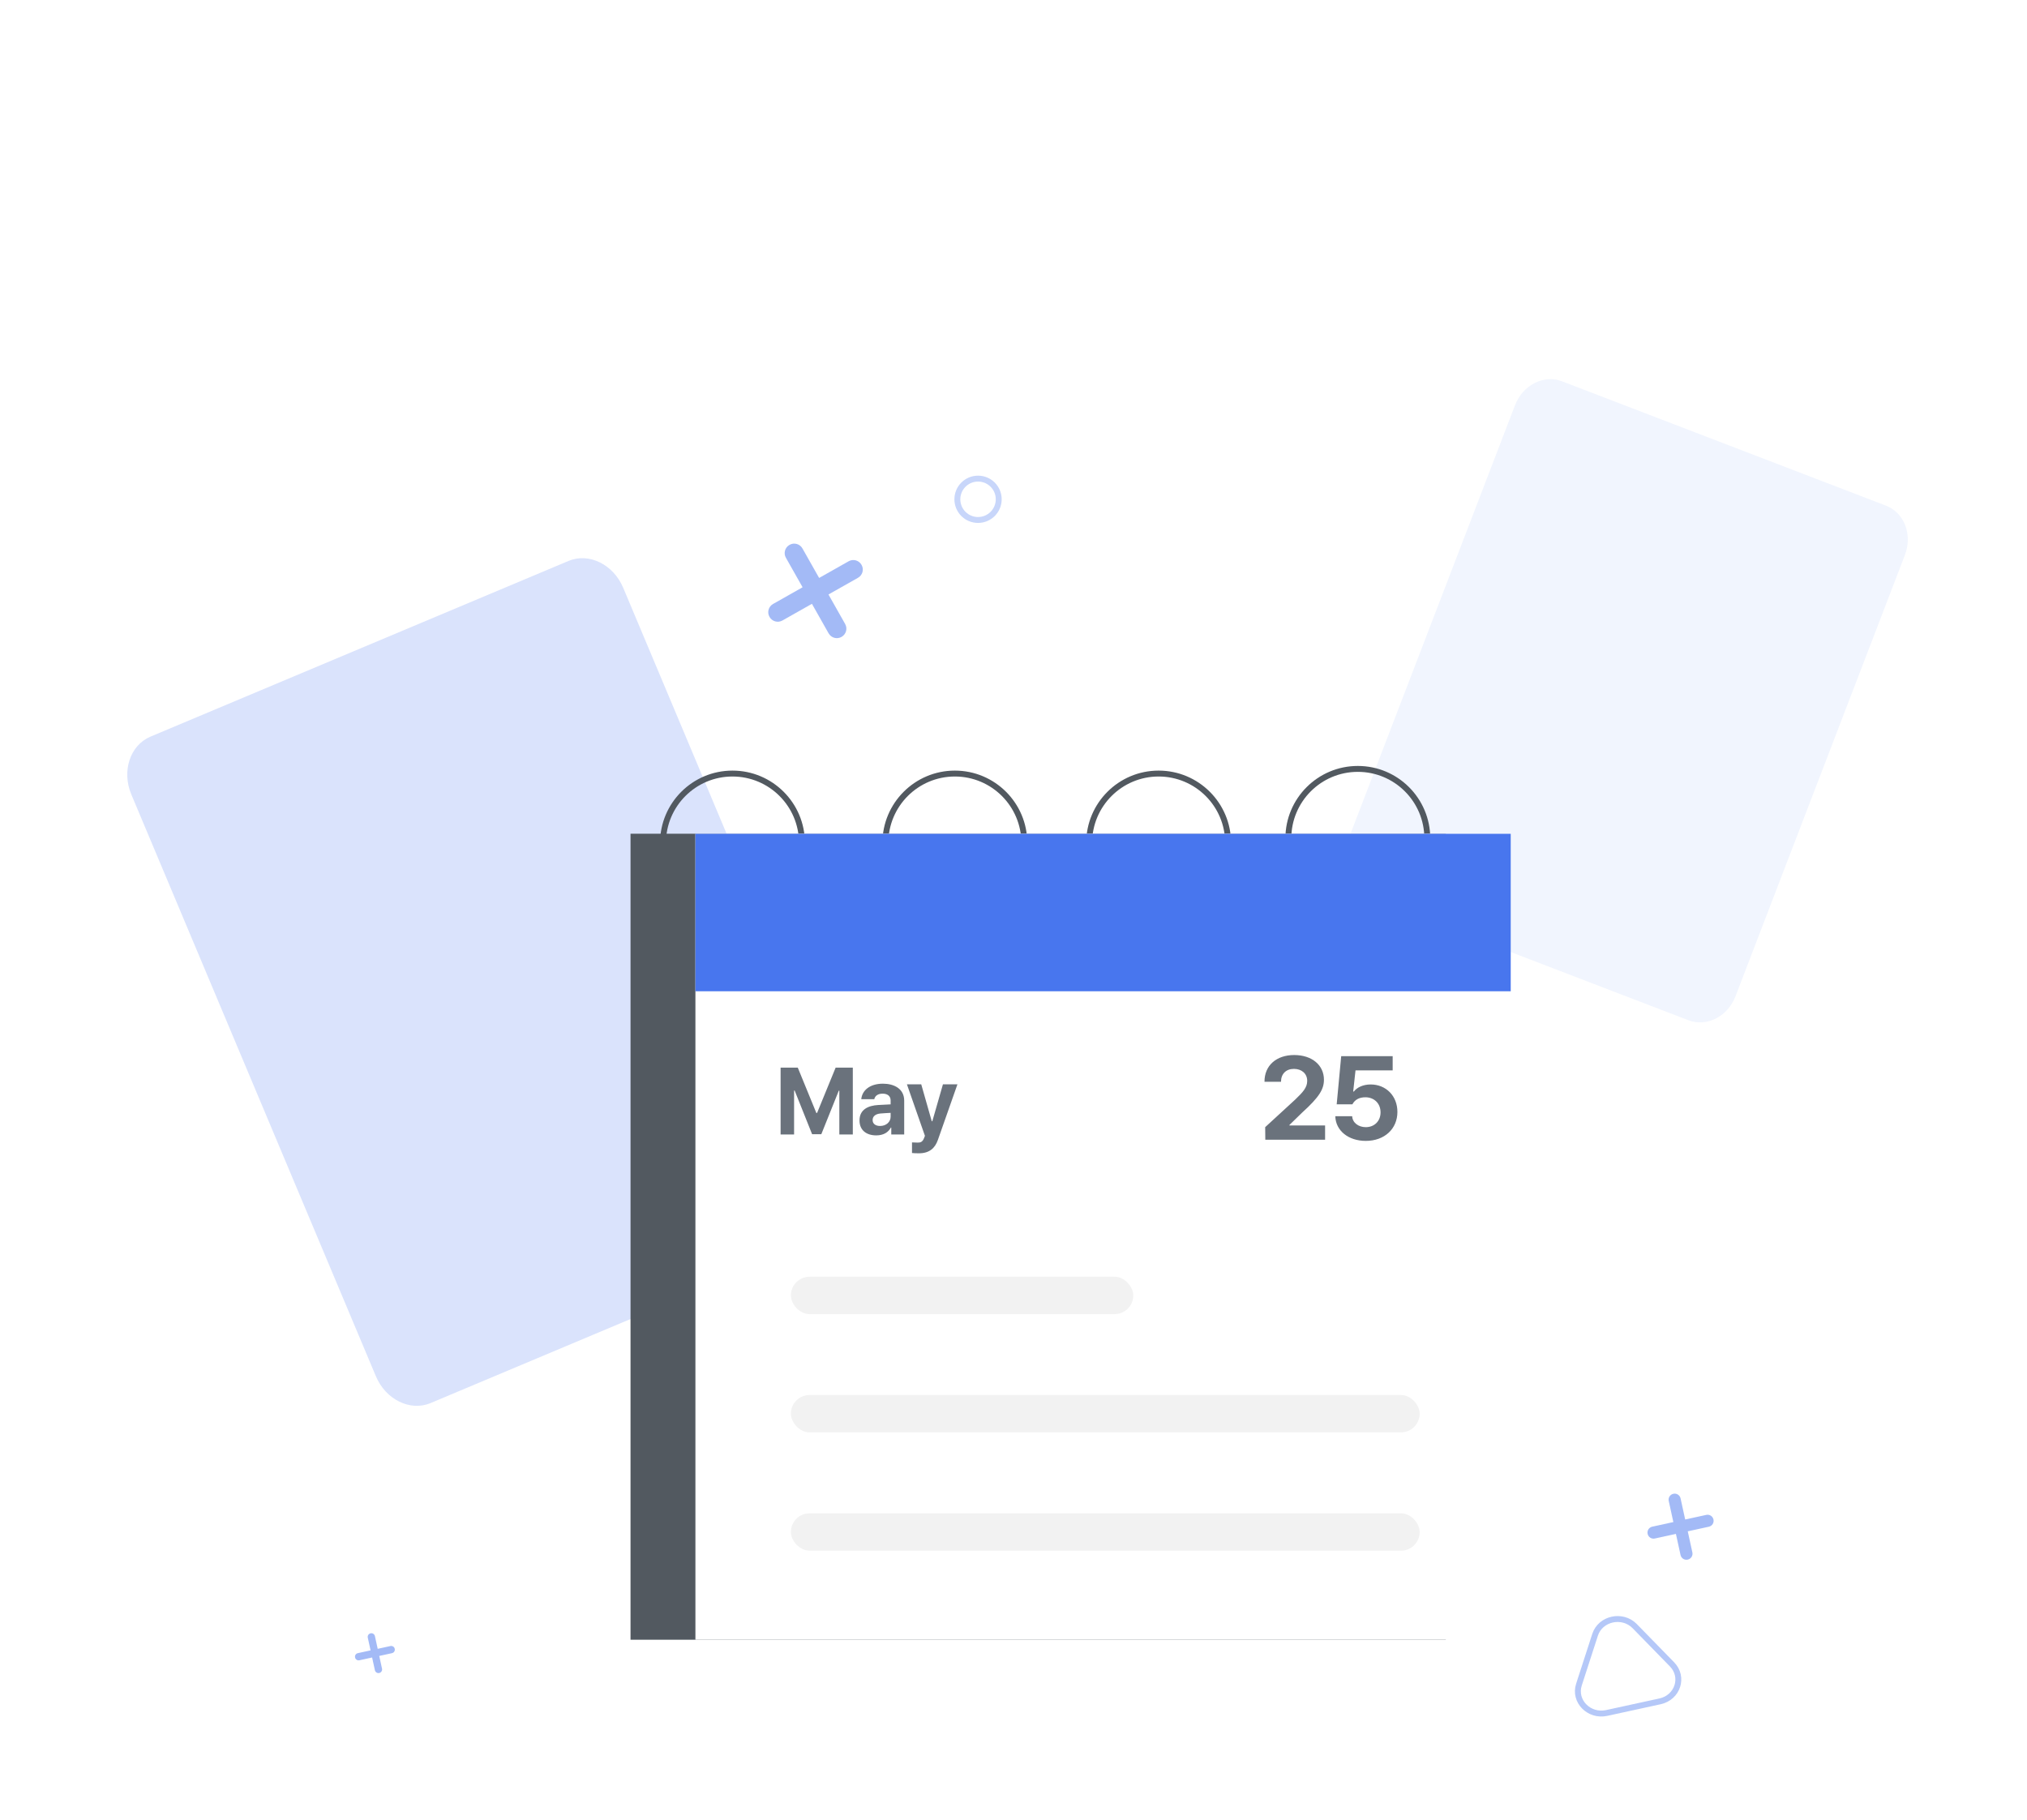 <svg width="343" height="308" viewBox="0 0 343 308" fill="none" xmlns="http://www.w3.org/2000/svg">
<g clip-path="url(#clip0_3268_8838)">
<rect width="343" height="308" fill="white"/>
<path d="M72.864 237.452L143.602 207.716C147.052 206.266 148.5 201.883 146.837 197.926L105.455 99.473C103.792 95.516 99.647 93.484 96.198 94.934L25.46 124.669C22.01 126.119 20.562 130.503 22.225 134.46L63.606 232.913C65.27 236.87 69.415 238.902 72.864 237.452Z" fill="#DAE3FC"/>
<path d="M230.892 151.622L285.712 172.667C288.794 173.85 292.357 172.038 293.669 168.619L322.346 93.91C323.658 90.491 322.224 86.76 319.142 85.577L264.321 64.532C261.239 63.349 257.676 65.162 256.364 68.581L227.687 143.289C226.375 146.708 227.81 150.439 230.892 151.622Z" fill="#F1F5FE"/>
<g filter="url(#filter0_dd_3268_8838)">
<path d="M225.765 149.642C232.258 149.642 237.522 144.378 237.522 137.885C237.522 131.392 232.258 126.128 225.765 126.128C219.273 126.128 214.009 131.392 214.009 137.885C214.009 144.378 219.273 149.642 225.765 149.642Z" stroke="#525960" stroke-miterlimit="10"/>
<path d="M192.059 150.428C198.552 150.428 203.815 145.165 203.815 138.672C203.815 132.178 198.552 126.915 192.059 126.915C185.566 126.915 180.302 132.178 180.302 138.672C180.302 145.165 185.566 150.428 192.059 150.428Z" stroke="#525960" stroke-miterlimit="10"/>
<path d="M157.576 150.428C164.069 150.428 169.333 145.165 169.333 138.672C169.333 132.178 164.069 126.915 157.576 126.915C151.083 126.915 145.82 132.178 145.82 138.672C145.82 145.165 151.083 150.428 157.576 150.428Z" stroke="#525960" stroke-miterlimit="10"/>
<path d="M119.947 150.428C126.44 150.428 131.703 145.165 131.703 138.672C131.703 132.178 126.44 126.915 119.947 126.915C113.454 126.915 108.19 132.178 108.19 138.672C108.19 145.165 113.454 150.428 119.947 150.428Z" stroke="#525960" stroke-miterlimit="10"/>
<path d="M102.695 273.505H240.658L240.658 137.098L102.695 137.098L102.695 273.505Z" fill="#525960"/>
<path d="M113.675 273.505H251.638L251.638 137.098L113.675 137.098L113.675 273.505Z" fill="white"/>
<path d="M113.675 163.759L251.638 163.759V137.109L113.675 137.109V163.759Z" fill="#4876EE"/>
<rect x="129.829" y="212.076" width="57.941" height="6.321" rx="3.161" fill="#F2F2F2"/>
<rect x="129.829" y="232.093" width="106.401" height="6.321" rx="3.161" fill="#F2F2F2"/>
<rect x="129.829" y="252.11" width="106.401" height="6.321" rx="3.161" fill="#F2F2F2"/>
</g>
<path d="M132.09 180.682H134.997L138.137 188.354H138.262L141.403 180.682H144.309V191.995H142.028V184.589H141.934L138.981 191.948H137.419L134.465 184.557H134.372V191.995H132.09V180.682ZM145.442 189.62C145.442 187.729 146.974 187.104 148.599 187.01C149.208 186.971 150.349 186.917 150.708 186.901V186.214C150.692 185.51 150.208 185.089 149.349 185.089C148.567 185.089 148.067 185.448 147.942 186.026H145.739C145.88 184.557 147.161 183.401 149.411 183.401C151.255 183.401 153.005 184.229 153.005 186.276V191.995H150.817V190.823H150.755C150.333 191.604 149.536 192.151 148.27 192.151C146.645 192.151 145.442 191.307 145.442 189.62ZM147.661 189.557C147.661 190.214 148.192 190.557 148.927 190.557C149.974 190.557 150.724 189.854 150.708 188.964V188.339C150.356 188.354 149.372 188.409 148.974 188.448C148.177 188.526 147.661 188.901 147.661 189.557ZM155.497 195.182C155.044 195.182 154.622 195.167 154.325 195.135V193.339C154.622 193.354 154.966 193.37 155.263 193.37C155.716 193.37 156.091 193.323 156.372 192.589L156.513 192.229L153.466 183.51H155.888L157.669 189.76H157.763L159.56 183.51H162.013L158.7 192.932C158.216 194.292 157.294 195.182 155.497 195.182Z" fill="#6A727C"/>
<path d="M214.109 192.888L214.089 190.759L219.168 186.091C220.496 184.822 221.199 184.04 221.199 182.927C221.199 181.677 220.242 180.896 218.953 180.896C217.625 180.896 216.765 181.736 216.765 183.083H213.972C213.953 180.31 216.003 178.552 218.992 178.552C222.019 178.552 224.031 180.271 224.031 182.732C224.031 184.333 223.25 185.661 220.339 188.298L218.191 190.388V190.466H224.226V192.888H214.109ZM231.111 193.083C228.162 193.083 226.014 191.345 225.955 188.904H228.807C228.865 190.017 229.881 190.759 231.111 190.759C232.576 190.759 233.611 189.724 233.611 188.259C233.611 186.755 232.557 185.72 231.072 185.7C230.018 185.7 229.275 186.091 228.846 186.892H226.189L226.951 178.747H235.662V181.15H229.373L228.982 184.724H229.1C229.627 184.021 230.682 183.532 231.932 183.532C234.529 183.532 236.463 185.466 236.463 188.181C236.463 191.032 234.295 193.083 231.111 193.083Z" fill="#6A727C"/>
<path opacity="0.3" d="M165.5 88C167.433 88 169 86.433 169 84.5C169 82.567 167.433 81 165.5 81C163.567 81 162 82.567 162 84.5C162 86.433 163.567 88 165.5 88Z" stroke="#4876EE" stroke-miterlimit="10"/>
<path opacity="0.5" d="M288.727 256.378L285.159 257.157L284.379 253.589C284.256 253.032 283.718 252.683 283.161 252.806C282.603 252.928 282.255 253.467 282.378 254.024L283.157 257.592L279.589 258.372C279.032 258.495 278.683 259.033 278.806 259.59C278.928 260.148 279.467 260.497 280.024 260.374L283.592 259.594L284.372 263.162C284.495 263.72 285.033 264.068 285.59 263.946C286.148 263.823 286.496 263.285 286.374 262.727L285.594 259.159L289.162 258.379C289.72 258.257 290.068 257.718 289.946 257.161C289.823 256.604 289.285 256.255 288.727 256.378Z" fill="#4876EE"/>
<path opacity="0.5" d="M66.063 278.574L63.912 279.044L63.442 276.893C63.368 276.557 63.044 276.347 62.708 276.421C62.372 276.495 62.162 276.819 62.236 277.155L62.706 279.306L60.555 279.776C60.219 279.85 60.009 280.174 60.083 280.51C60.157 280.846 60.481 281.056 60.817 280.982L62.968 280.512L63.438 282.663C63.512 282.999 63.836 283.209 64.172 283.135C64.508 283.061 64.718 282.737 64.644 282.401L64.174 280.25L66.325 279.78C66.661 279.706 66.871 279.382 66.797 279.046C66.723 278.71 66.399 278.5 66.063 278.574Z" fill="#4876EE"/>
<path opacity="0.5" d="M143.599 94.99L138.61 97.811L135.79 92.822C135.348 92.043 134.379 91.769 133.601 92.211C132.822 92.653 132.548 93.622 132.99 94.401L135.811 99.389L130.822 102.21C130.043 102.652 129.769 103.621 130.211 104.399C130.653 105.178 131.622 105.452 132.401 105.01L137.39 102.189L140.21 107.178C140.652 107.957 141.621 108.231 142.399 107.789C143.178 107.347 143.452 106.378 143.01 105.599L140.189 100.61L145.178 97.79C145.957 97.348 146.231 96.379 145.789 95.6C145.347 94.822 144.378 94.548 143.599 94.99Z" fill="#4876EE"/>
<path opacity="0.4" d="M269.915 276.664L267.182 285.101C266.279 287.886 268.88 290.545 271.866 289.903L280.909 287.932C283.896 287.278 285.016 283.805 282.932 281.673L276.623 275.209C274.539 273.077 270.818 273.891 269.915 276.664Z" stroke="#4876EE" stroke-miterlimit="10"/>
</g>
<defs>
<filter id="filter0_dd_3268_8838" x="56.695" y="79.628" width="248.944" height="247.877" filterUnits="userSpaceOnUse" color-interpolation-filters="sRGB">
<feFlood flood-opacity="0" result="BackgroundImageFix"/>
<feColorMatrix in="SourceAlpha" type="matrix" values="0 0 0 0 0 0 0 0 0 0 0 0 0 0 0 0 0 0 127 0" result="hardAlpha"/>
<feOffset dx="4" dy="4"/>
<feGaussianBlur stdDeviation="25"/>
<feComposite in2="hardAlpha" operator="out"/>
<feColorMatrix type="matrix" values="0 0 0 0 0.733 0 0 0 0 0.749 0 0 0 0 0.765 0 0 0 0.3 0"/>
<feBlend mode="normal" in2="BackgroundImageFix" result="effect1_dropShadow_3268_8838"/>
<feColorMatrix in="SourceAlpha" type="matrix" values="0 0 0 0 0 0 0 0 0 0 0 0 0 0 0 0 0 0 127 0" result="hardAlpha"/>
<feOffset/>
<feGaussianBlur stdDeviation="2"/>
<feComposite in2="hardAlpha" operator="out"/>
<feColorMatrix type="matrix" values="0 0 0 0 0.733 0 0 0 0 0.749 0 0 0 0 0.765 0 0 0 0.2 0"/>
<feBlend mode="normal" in2="effect1_dropShadow_3268_8838" result="effect2_dropShadow_3268_8838"/>
<feBlend mode="normal" in="SourceGraphic" in2="effect2_dropShadow_3268_8838" result="shape"/>
</filter>
<clipPath id="clip0_3268_8838">
<rect width="343" height="308" fill="white"/>
</clipPath>
</defs>
</svg>
